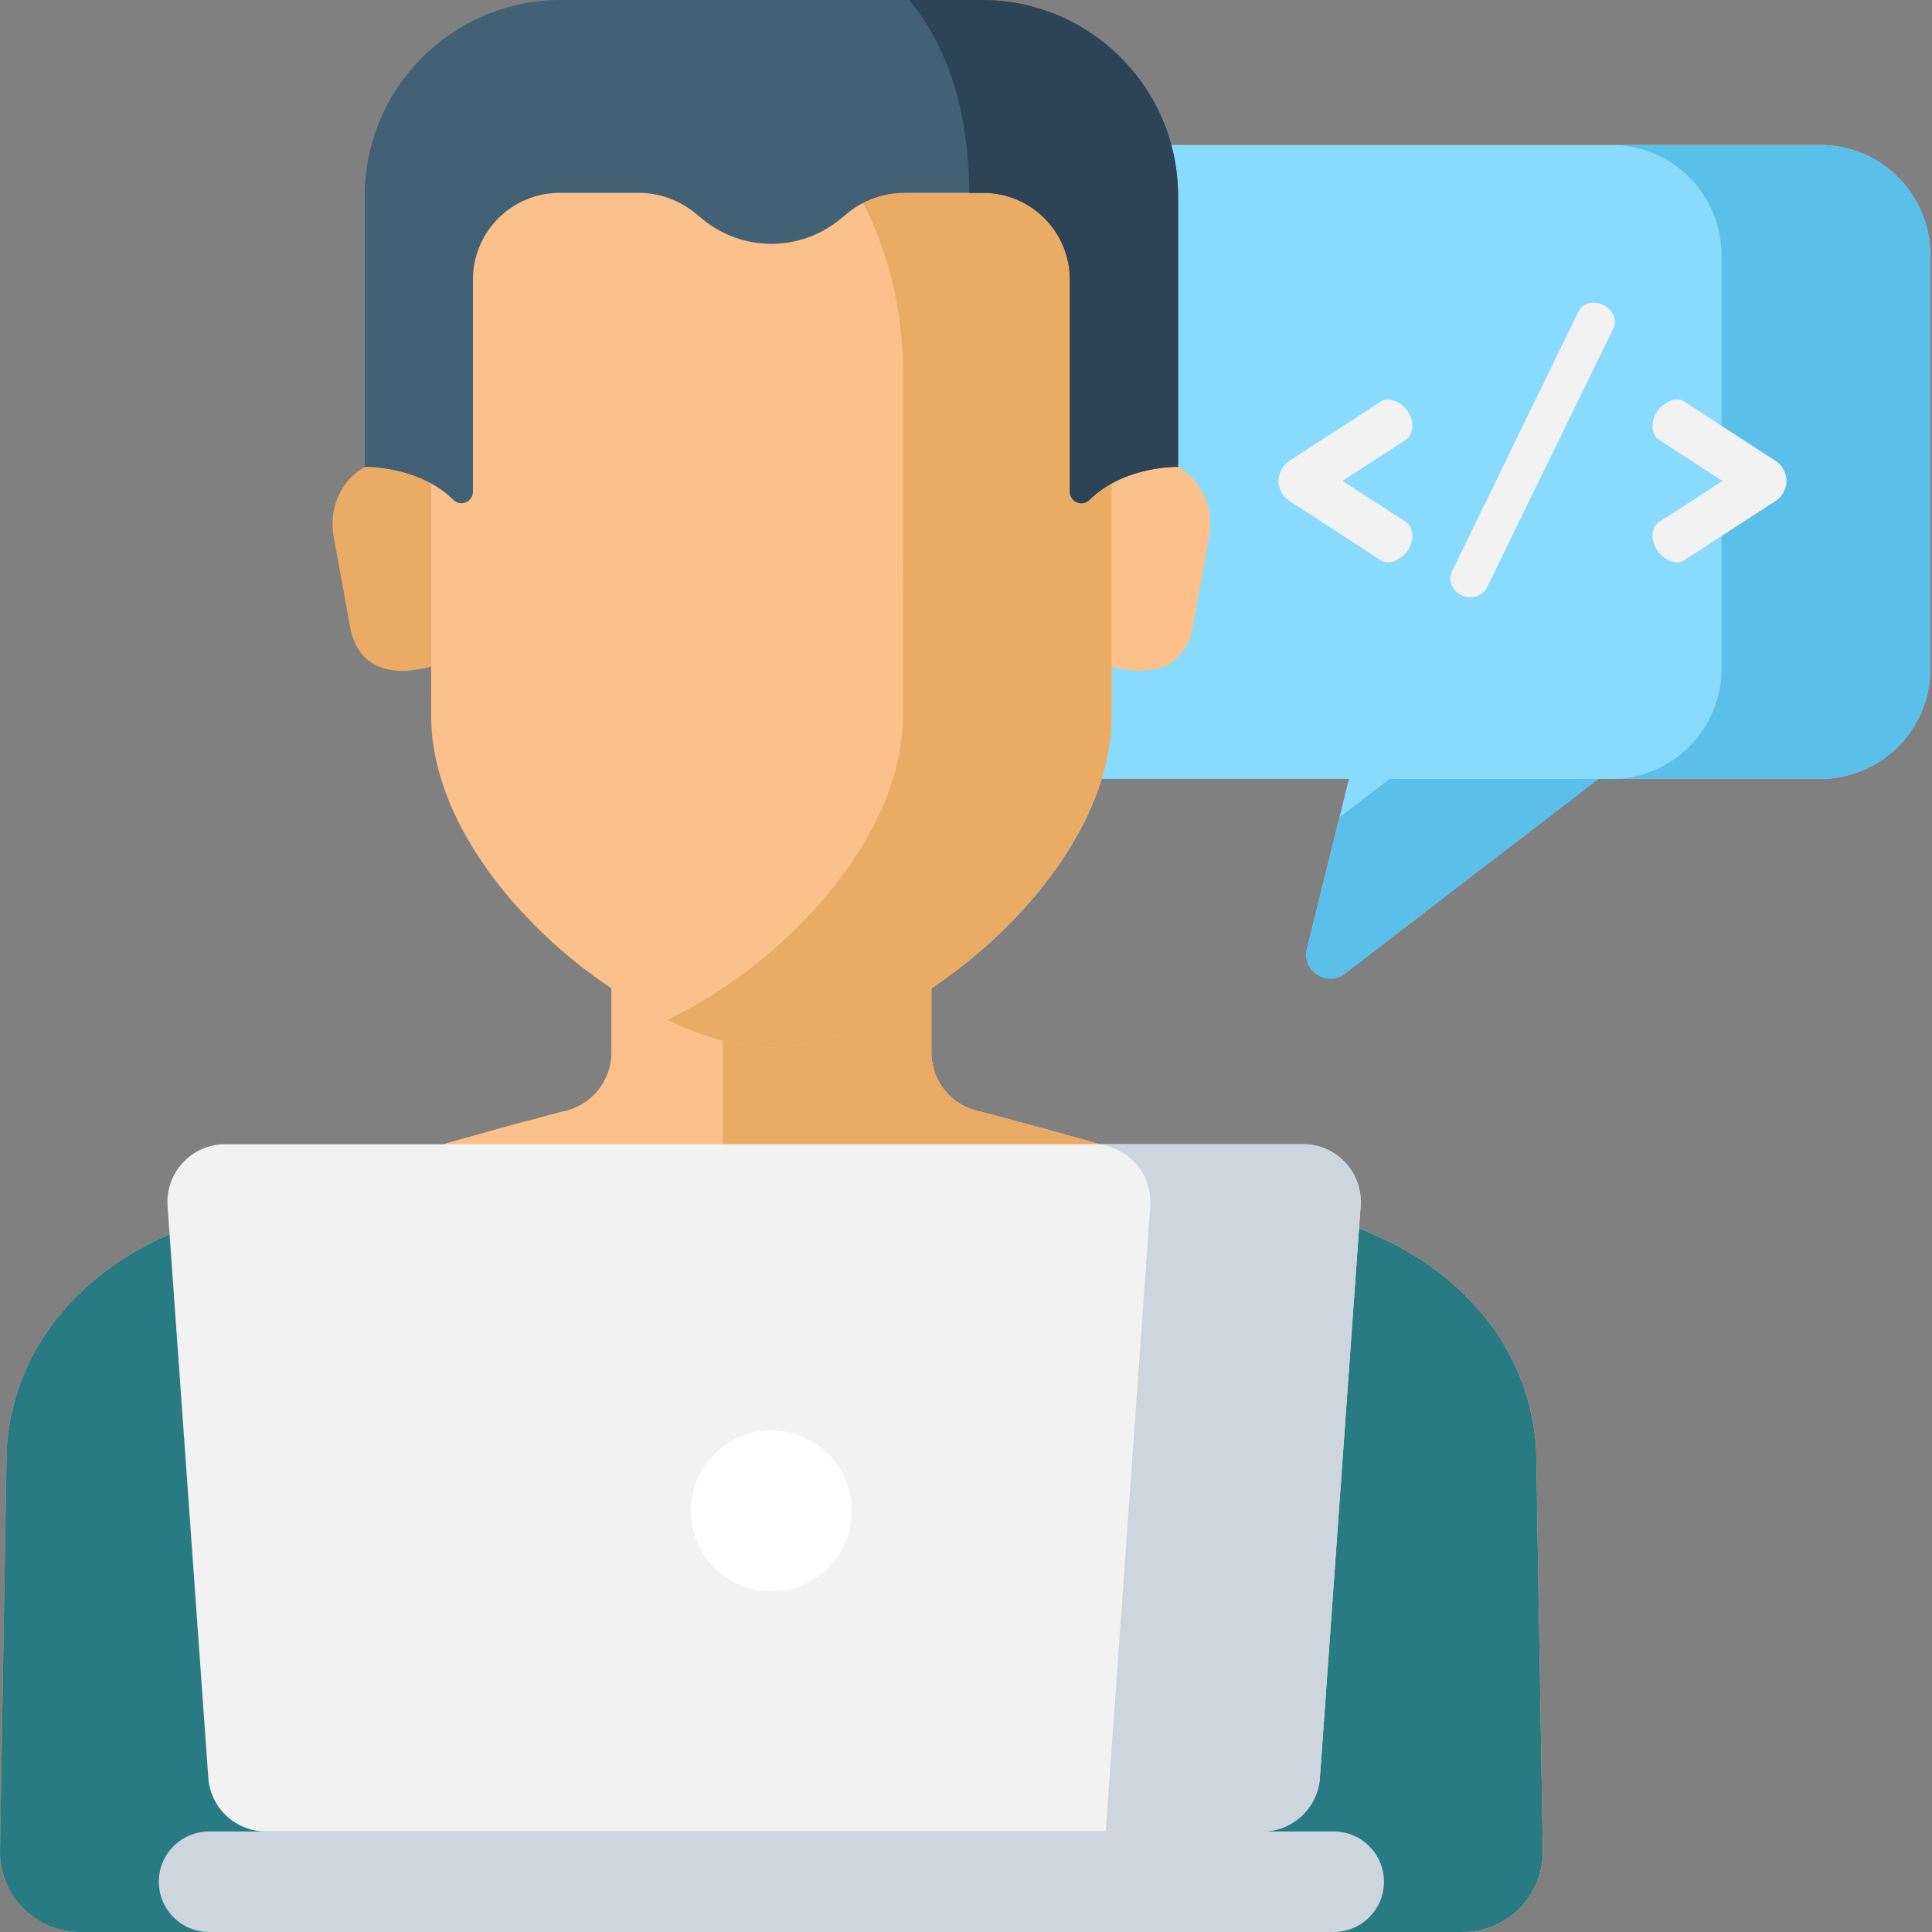<?xml version="1.0"?>
<svg xmlns="http://www.w3.org/2000/svg" xmlns:xlink="http://www.w3.org/1999/xlink" xmlns:svgjs="http://svgjs.com/svgjs" version="1.1" width="512" height="512" x="0" y="0" viewBox="0 0 512 512" style="enable-background:new 0 0 512 512" xml:space="preserve" class=""><rect x="0" y="0" width="512" height="512" fill="#808080" stroke="none"/><g><path xmlns="http://www.w3.org/2000/svg" d="m482.367 38.414h-193.82c-16.121 0-29.188 13.07-29.188 29.191v109.633c0 16.125 13.066 29.191 29.188 29.191h68.945l-11.145 44.977c-1.449 5.859 5.293 10.273 10.082 6.598l67.137-51.57h58.801c16.121 0 29.191-13.07 29.191-29.191v-109.637c0-16.121-13.07-29.191-29.191-29.191zm0 0" fill="#88dbfd" data-original="#88dbfd" style="" class=""/><path xmlns="http://www.w3.org/2000/svg" d="m354.969 216.617-8.621 34.789c-1.449 5.859 5.293 10.273 10.082 6.598l67.137-51.57h-55.336zm0 0" fill="#5abfe9" data-original="#5abfe9" style=""/><path xmlns="http://www.w3.org/2000/svg" d="m482.367 38.414h-55.336c16.121 0 29.191 13.07 29.191 29.191v109.633c0 16.125-13.07 29.191-29.191 29.191h55.336c16.121 0 29.191-13.066 29.191-29.191v-109.633c0-16.121-13.07-29.191-29.191-29.191zm0 0" fill="#5abfe9" data-original="#5abfe9" style=""/><g xmlns="http://www.w3.org/2000/svg" fill="#f2f2f2"><path d="m341.762 122.105 24.238-15.742c.477-.383 1.145-.477 1.812-.477 2.859 0 6.488 3.051 6.488 6.965 0 1.621-.668 3.051-1.719 3.719l-16.793 10.879 16.793 10.875c1.051.668 1.719 2.102 1.719 3.723 0 3.91-3.629 6.965-6.488 6.965-.668 0-1.336-.098-1.812-.477l-24.238-15.742c-2.191-1.434-2.957-3.723-2.957-5.344 0-1.625.766-3.914 2.957-5.344zm0 0" fill="#f2f2f2" data-original="#f2f2f2" style="" class=""/><path d="m427.926 85.273c0 .574-.098 1.242-.383 1.812l-33.586 68.797c-.668 1.43-2.48 2.387-4.293 2.387-3.246 0-5.344-2.672-5.344-5.059 0-.57.191-1.238.477-1.812l33.492-68.797c.762-1.621 2.289-2.383 4.008-2.383 2.672 0 5.629 2 5.629 5.055zm0 0" fill="#f2f2f2" data-original="#f2f2f2" style="" class=""/><path d="m470.484 132.793-24.234 15.742c-.477.379-1.145.477-1.812.477-2.863 0-6.492-3.051-6.492-6.965 0-1.621.668-3.055 1.719-3.723l16.793-10.875-16.793-10.879c-1.051-.668-1.719-2.098-1.719-3.719 0-3.914 3.629-6.965 6.492-6.965.668 0 1.336.094 1.812.477l24.234 15.742c2.195 1.43 2.957 3.719 2.957 5.344 0 1.621-.762 3.91-2.957 5.344zm0 0" fill="#f2f2f2" data-original="#f2f2f2" style="" class=""/></g><path xmlns="http://www.w3.org/2000/svg" d="m407.094 384.195c-1.453-24.77-17.18-44.957-40.582-55.918-28.648-13.41-106.668-33.707-106.668-33.707-7.539-1.398-13.004-7.977-13.004-15.645v-44.602h-84.82v44.602c0 7.668-5.469 14.242-13.008 15.645 0 0-78.016 20.297-106.664 33.707-23.406 10.961-39.133 31.148-40.586 55.918l-1.762 106.324c-.141 11.82 9.402 21.48 21.227 21.48h366.402c11.824 0 21.367-9.66 21.227-21.48zm0 0" fill="#fcc18b" data-original="#fcc18b" style="" class=""/><path xmlns="http://www.w3.org/2000/svg" d="m407.094 384.195c-1.453-24.77-17.18-44.957-40.582-55.918-28.648-13.41-106.668-33.707-106.668-33.707-7.539-1.398-13.004-7.977-13.004-15.645v-44.602h-55.336v71.348c0 7.668 5.465 14.242 13.004 15.645 0 0 78.02 20.297 106.668 33.707 23.402 10.961 39.129 31.148 40.582 55.918l1.672 101.059h34.199c11.824 0 21.367-9.66 21.227-21.48zm0 0" fill="#eaab65" data-original="#eaab65" style="" class=""/><path xmlns="http://www.w3.org/2000/svg" d="m116.5 121.426h-11.137c-4.031 0-7.746 1.363-10.711 3.652-5.145 3.977-7.398 10.664-6.238 17.062l4.375 24.074c3.391 17.848 23.738 9.691 23.738 9.691zm0 0" fill="#eaab65" data-original="#eaab65" style="" class=""/><path xmlns="http://www.w3.org/2000/svg" d="m292.359 121.426h11.133c4.035 0 7.75 1.363 10.711 3.652 5.145 3.977 7.402 10.664 6.238 17.062l-4.371 24.074c-3.395 17.848-23.738 9.691-23.738 9.691zm0 0" fill="#fcc18b" data-original="#fcc18b" style="" class=""/><path xmlns="http://www.w3.org/2000/svg" d="m266.145 29.922c-14.48-13.387-34.832-25.07-61.715-25.395-26.887.324-47.238 12.008-61.719 25.395-18.465 17.078-28.473 42.434-28.473 68.605l.027 91.246c0 43.137 56.07 87.812 90.164 87.812s90.164-44.676 90.164-87.812l.023-91.246c0-26.168-10.004-51.527-28.473-68.605zm0 0" fill="#fcc18b" data-original="#fcc18b" style="" class=""/><path xmlns="http://www.w3.org/2000/svg" d="m266.145 29.922c-14.48-13.387-34.832-25.07-61.715-25.395-10.141.121-19.352 1.863-27.668 4.699 13.73 4.684 25.027 12.359 34.047 20.695 18.469 17.078 28.473 42.438 28.473 68.605l-.023 91.246c0 32.641-32.102 66.156-62.496 80.535 9.773 4.625 19.371 7.277 27.668 7.277 34.094 0 90.164-44.676 90.164-87.812l.023-91.246c0-26.168-10.004-51.527-28.473-68.605zm0 0" fill="#eaab65" data-original="#eaab65" style="" class=""/><path xmlns="http://www.w3.org/2000/svg" d="m260.219 0h-111.582c-28.711 0-51.984 23.273-51.984 51.984v71.73s14.316-.324 23.516 8.781c1.914 1.895 5.168.512 5.168-2.184v-56.223c0-12.688 10.289-22.977 22.98-22.977h20.879c5.477 0 10.785 1.895 15.023 5.359l2.047 1.672c5.125 4.191 11.543 6.48 18.164 6.48 6.621 0 13.035-2.289 18.16-6.48l2.051-1.672c4.238-3.465 9.547-5.359 15.023-5.359h20.879c12.688 0 22.977 10.289 22.977 22.977v56.223c0 2.695 3.258 4.078 5.172 2.184 9.199-9.105 23.512-8.781 23.512-8.781v-71.73c0-28.711-23.273-51.984-51.984-51.984zm0 0" fill="#426175" data-original="#426175" style="" class=""/><path xmlns="http://www.w3.org/2000/svg" d="m260.219 0h-19.301c9.715 11.434 15.805 28.605 15.961 51.113h3.664c12.688 0 22.977 10.289 22.977 22.98v56.219c0 2.695 3.258 4.082 5.172 2.184 9.199-9.102 23.512-8.777 23.512-8.777v-71.734c0-28.711-23.273-51.984-51.984-51.984zm0 0" fill="#2c4456" data-original="#2c4456" style="" class=""/><path xmlns="http://www.w3.org/2000/svg" d="m366.512 328.281c-16.672-7.805-50.059-17.941-75.062-25.051l-5.406 2.047c-52.586 19.918-110.641 19.918-163.227 0l-5.41-2.047c-25.004 7.109-58.387 17.246-75.059 25.051-23.406 10.957-39.133 31.145-40.586 55.914l-1.762 106.324c-.141 11.82 9.402 21.48 21.227 21.48h366.402c11.824 0 21.367-9.66 21.227-21.48l-1.762-106.324c-1.453-24.77-17.18-44.957-40.582-55.914zm0 0" fill="#287b83" data-original="#33bca5" style="" class=""/><path xmlns="http://www.w3.org/2000/svg" d="m334.512 485.355h-264.039c-8.031 0-14.695-6.207-15.27-14.219l-10.797-151.516c-.633-8.859 6.383-16.395 15.266-16.395h285.641c8.879 0 15.898 7.535 15.266 16.395l-10.797 151.52c-.574 8.008-7.238 14.215-15.27 14.215zm0 0" fill="#f2f2f2" data-original="#f2f2f2" style="" class=""/><path xmlns="http://www.w3.org/2000/svg" d="m345.312 303.23h-55.742c8.883 0 15.898 7.535 15.266 16.395l-11.812 165.73h41.488c8.031 0 14.695-6.207 15.27-14.219l10.797-151.516c.633-8.855-6.383-16.391-15.266-16.391zm0 0" fill="#cdd6df" data-original="#cdd6df" style="" class=""/><path xmlns="http://www.w3.org/2000/svg" d="m353.449 512h-298.039c-7.355 0-13.32-5.965-13.32-13.32 0-7.359 5.965-13.32 13.32-13.32h298.039c7.355 0 13.32 5.961 13.32 13.32 0 7.355-5.965 13.32-13.32 13.32zm0 0" fill="#cdd6df" data-original="#cdd6df" style="" class=""/><path xmlns="http://www.w3.org/2000/svg" d="m225.75 400.402c0 11.777-9.547 21.32-21.32 21.32-11.777 0-21.32-9.543-21.32-21.32 0-11.773 9.543-21.316 21.32-21.316 11.773 0 21.32 9.543 21.32 21.316zm0 0" fill="#ffffff" data-original="#ffffff" style="" class=""/></g></svg>
